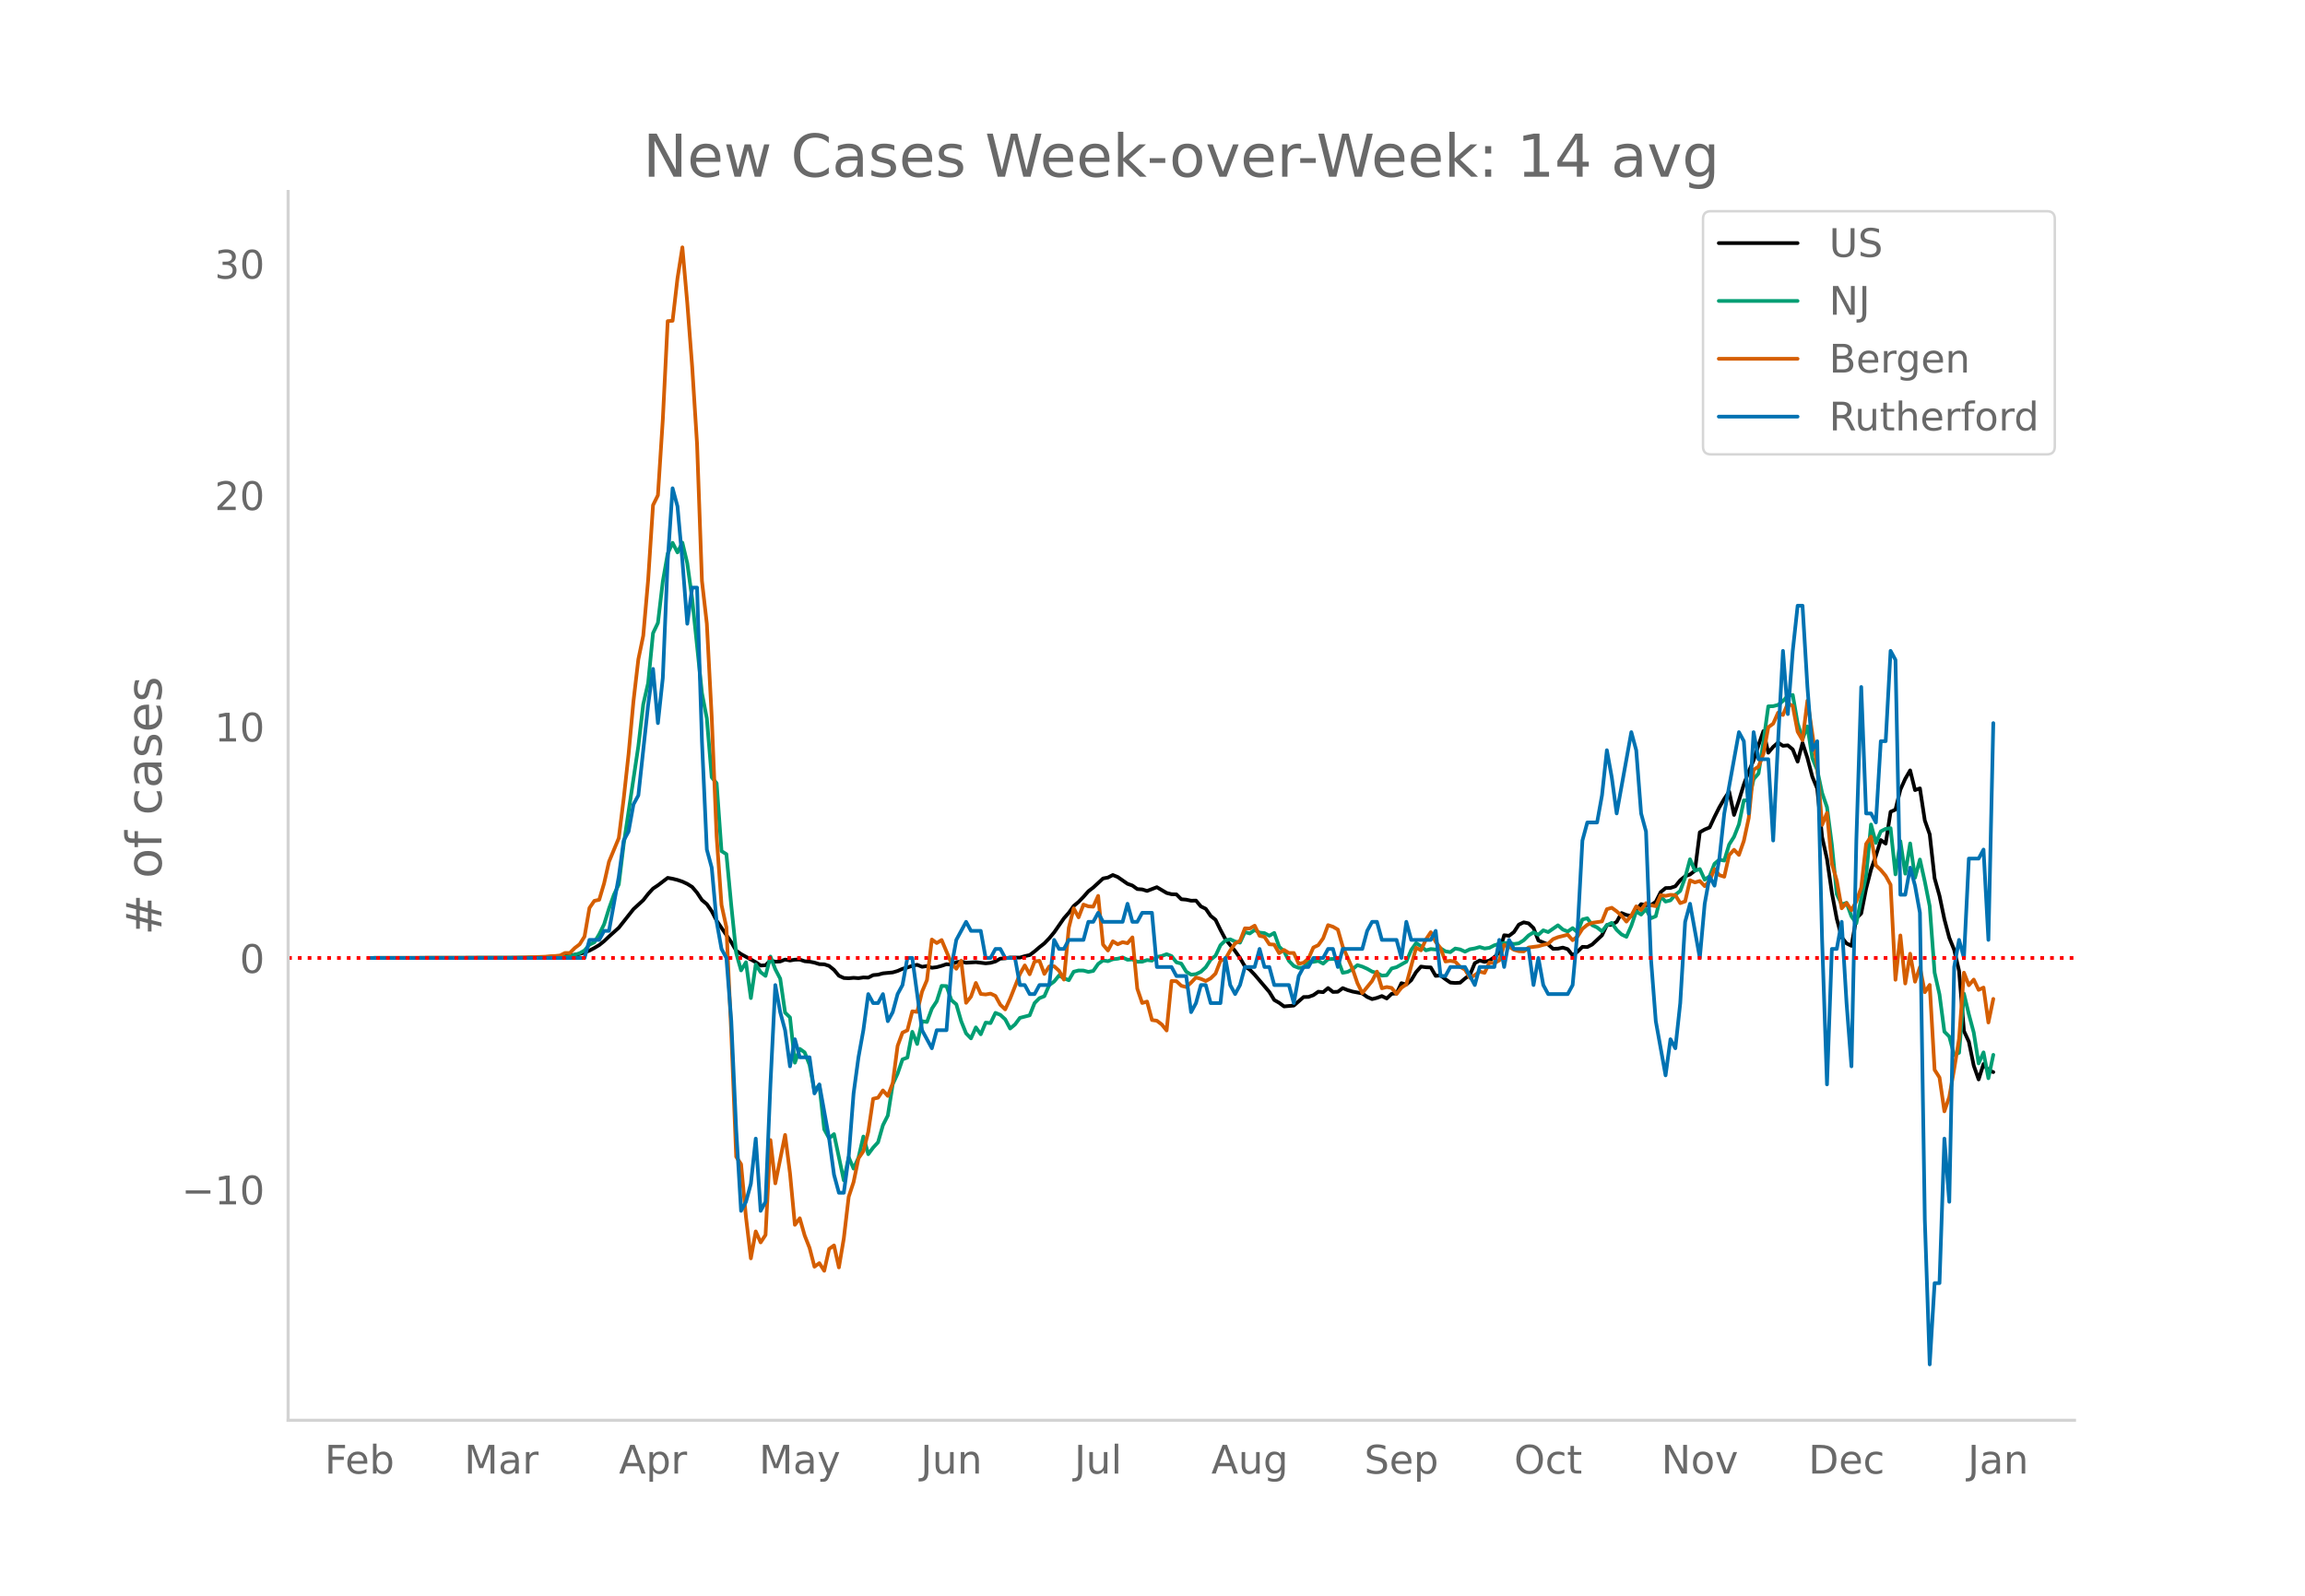 <?xml version="1.0" encoding="utf-8" standalone="no"?>
<!DOCTYPE svg PUBLIC "-//W3C//DTD SVG 1.1//EN"
  "http://www.w3.org/Graphics/SVG/1.1/DTD/svg11.dtd">
<!-- Created with matplotlib (https://matplotlib.org/) -->
<svg height="648pt" version="1.1" viewBox="0 0 936 648" width="936pt" xmlns="http://www.w3.org/2000/svg" xmlns:xlink="http://www.w3.org/1999/xlink">
 <defs>
  <style type="text/css">*{stroke-linecap:butt;stroke-linejoin:round;}</style>
 </defs>
 <g id="figure_1">
  <g id="patch_1">
   <path d="M 0 648 
L 936 648 
L 936 0 
L 0 0 
z
" style="fill:#ffffff;"/>
  </g>
  <g id="axes_1">
   <g id="patch_2">
    <path d="M 117 576.72 
L 842.4 576.72 
L 842.4 77.76 
L 117 77.76 
z
" style="fill:none;"/>
   </g>
   <g id="line2d_1">
    <path clip-path="url(#pe1055fda0b)" d="M 149.973 388.993 
L 213.535 388.908 
L 223.466 388.669 
L 229.425 388.224 
L 233.398 387.703 
L 235.384 387.364 
L 237.37 386.786 
L 239.357 385.996 
L 241.343 384.945 
L 243.329 383.764 
L 245.316 382.169 
L 247.302 380.282 
L 251.274 376.729 
L 257.233 369.181 
L 261.206 365.537 
L 263.192 363.002 
L 265.179 360.82 
L 267.165 359.501 
L 271.138 356.472 
L 273.124 356.828 
L 275.11 357.322 
L 277.096 357.992 
L 279.083 358.913 
L 281.069 360.161 
L 283.055 362.504 
L 285.042 365.493 
L 287.028 367.141 
L 289.014 370.02 
L 291.001 373.842 
L 294.973 379.698 
L 296.96 382.605 
L 298.946 386.019 
L 300.932 387.431 
L 306.891 390.715 
L 308.877 392.073 
L 310.864 391.951 
L 312.85 389.993 
L 314.836 390.52 
L 316.823 390.418 
L 318.809 389.651 
L 320.795 390.03 
L 322.782 389.698 
L 324.768 389.663 
L 326.754 390.326 
L 328.741 390.496 
L 330.727 390.89 
L 332.713 391.509 
L 334.699 391.573 
L 336.686 392.226 
L 338.672 393.835 
L 340.658 396.218 
L 342.645 397.129 
L 344.631 397.241 
L 346.617 397.061 
L 348.604 397.206 
L 350.59 396.916 
L 352.576 396.983 
L 354.563 395.958 
L 356.549 395.792 
L 358.535 395.244 
L 362.508 394.865 
L 364.494 394.282 
L 366.48 393.408 
L 368.467 392.871 
L 370.453 392.177 
L 372.439 391.77 
L 374.426 392.587 
L 376.412 392.275 
L 378.398 392.982 
L 380.385 392.739 
L 382.371 392.196 
L 384.357 391.525 
L 386.343 391.719 
L 388.33 390.721 
L 390.316 390.46 
L 392.302 390.939 
L 396.275 390.701 
L 400.248 391.181 
L 402.234 390.981 
L 404.22 390.41 
L 406.207 389.266 
L 408.193 389.152 
L 410.179 388.814 
L 414.152 388.855 
L 416.138 388.262 
L 418.124 387.827 
L 420.111 386.343 
L 422.097 384.633 
L 424.083 383.08 
L 426.07 381.008 
L 428.056 378.622 
L 432.029 372.907 
L 434.015 370.66 
L 436.001 367.897 
L 437.988 366.23 
L 439.974 364.178 
L 441.96 361.917 
L 443.946 360.388 
L 447.919 356.724 
L 449.905 356.342 
L 451.892 355.316 
L 453.878 356.126 
L 457.851 358.888 
L 459.837 359.593 
L 461.823 361.02 
L 463.81 361.164 
L 465.796 361.781 
L 469.768 360.257 
L 473.741 362.603 
L 475.727 363.115 
L 477.714 363.178 
L 479.7 365.151 
L 481.686 365.321 
L 483.673 365.747 
L 485.659 365.699 
L 487.645 368.061 
L 489.632 369.036 
L 491.618 371.915 
L 493.604 373.515 
L 495.59 377.573 
L 497.577 381.31 
L 501.549 386.19 
L 503.536 389.019 
L 505.522 392.442 
L 507.508 393.732 
L 509.495 395.817 
L 515.454 402.815 
L 517.44 406.071 
L 519.426 407.205 
L 521.412 408.673 
L 525.385 408.334 
L 529.358 404.86 
L 531.344 404.821 
L 533.33 404.104 
L 535.317 402.701 
L 537.303 402.892 
L 539.289 401.219 
L 541.276 402.794 
L 543.262 402.727 
L 545.248 401.249 
L 547.235 402.052 
L 549.221 402.647 
L 553.193 403.399 
L 555.18 404.83 
L 557.166 405.702 
L 559.152 405.212 
L 561.139 404.468 
L 563.125 405.449 
L 565.111 403.551 
L 567.098 403.402 
L 569.084 399.237 
L 571.07 399.768 
L 573.057 398.03 
L 575.043 394.736 
L 577.029 392.498 
L 579.015 392.774 
L 581.002 392.852 
L 582.988 396.271 
L 584.974 396.094 
L 586.961 397.625 
L 588.947 398.991 
L 590.933 399.148 
L 592.92 399.033 
L 594.906 397.322 
L 596.892 395.891 
L 598.879 391.108 
L 600.865 390.022 
L 602.851 390.583 
L 604.837 390.048 
L 606.824 388.649 
L 608.81 386.776 
L 610.796 379.773 
L 612.783 379.997 
L 614.769 378.49 
L 616.755 375.46 
L 618.742 374.531 
L 620.728 374.952 
L 622.714 376.858 
L 624.701 381.908 
L 628.673 383.52 
L 630.659 385.281 
L 632.646 385.218 
L 634.632 384.789 
L 636.618 385.434 
L 638.605 387.949 
L 640.591 386.441 
L 642.577 384.481 
L 644.564 384.563 
L 646.55 383.528 
L 650.523 379.801 
L 652.509 375.63 
L 654.495 375.514 
L 656.481 374.345 
L 658.468 370.761 
L 660.454 371.56 
L 662.44 371.96 
L 666.413 367.146 
L 668.399 367.572 
L 670.386 367.542 
L 672.372 366.194 
L 674.358 362.257 
L 676.345 360.614 
L 678.331 360.556 
L 680.317 359.883 
L 682.304 357.429 
L 684.29 355.823 
L 686.276 355.103 
L 688.262 353.552 
L 690.249 337.954 
L 692.235 336.838 
L 694.221 336.013 
L 696.208 331.737 
L 698.194 327.787 
L 700.18 324.386 
L 702.167 321.425 
L 704.153 330.922 
L 706.139 325.009 
L 708.126 318.527 
L 710.112 313.296 
L 712.098 308.696 
L 714.084 302.579 
L 716.071 296.883 
L 718.057 305.649 
L 720.043 303.282 
L 722.03 301.553 
L 724.016 302.85 
L 726.002 302.66 
L 727.989 304.322 
L 729.975 309.269 
L 731.961 301.687 
L 733.948 307.789 
L 735.934 315.403 
L 737.92 320.203 
L 739.906 339.891 
L 741.893 348.828 
L 743.879 362.525 
L 745.865 373.094 
L 747.852 380.603 
L 749.838 383.087 
L 751.824 384.074 
L 753.811 372.844 
L 755.797 370.922 
L 757.783 360.844 
L 759.77 353.115 
L 761.756 347.456 
L 763.742 341.119 
L 765.728 342.569 
L 767.715 329.644 
L 769.701 328.757 
L 771.687 320.693 
L 773.674 316.249 
L 775.66 312.828 
L 777.646 320.836 
L 779.633 320.133 
L 781.619 333.168 
L 783.605 338.81 
L 785.592 356.637 
L 787.578 363.741 
L 789.564 373.278 
L 791.55 380.795 
L 793.537 385.669 
L 795.523 394.228 
L 797.509 418.671 
L 799.496 422.99 
L 801.482 432.691 
L 803.468 438.322 
L 805.455 432.065 
L 807.441 434.649 
L 809.427 435.341 
L 809.427 435.341 
" style="fill:none;stroke:#000000;stroke-linecap:round;stroke-width:1.5;"/>
   </g>
   <g id="line2d_2">
    <path clip-path="url(#pe1055fda0b)" d="M 149.973 388.993 
L 219.494 388.91 
L 225.452 388.774 
L 227.439 388.623 
L 229.425 388.646 
L 231.411 388.298 
L 235.384 387.089 
L 237.37 385.947 
L 239.357 383.62 
L 241.343 382.652 
L 243.329 379.372 
L 245.316 375.313 
L 247.302 368.927 
L 249.288 363.349 
L 251.274 359.132 
L 253.261 342.852 
L 259.22 302.983 
L 261.206 286.016 
L 263.192 277.369 
L 265.179 257.106 
L 267.165 252.934 
L 269.151 236.095 
L 271.138 224.811 
L 273.124 220.428 
L 275.11 224.32 
L 277.096 220.36 
L 279.083 228.711 
L 281.069 243.102 
L 285.042 281.443 
L 287.028 291.699 
L 289.014 315.666 
L 291.001 318.046 
L 292.987 345.61 
L 294.973 346.85 
L 296.96 367.763 
L 298.946 386.96 
L 300.932 394.042 
L 302.919 390.747 
L 304.905 405.296 
L 306.891 391.616 
L 308.877 394.775 
L 310.864 396.279 
L 312.85 388.419 
L 314.836 393.589 
L 316.823 397.398 
L 318.809 411.206 
L 320.795 413.133 
L 322.782 431.522 
L 324.768 425.914 
L 326.754 427.35 
L 328.741 432.414 
L 330.727 442.965 
L 332.713 440.584 
L 334.699 458.595 
L 336.686 462.223 
L 338.672 460.53 
L 342.645 479.304 
L 344.631 469.909 
L 346.617 474.542 
L 348.604 470.083 
L 350.59 461.505 
L 352.576 468.677 
L 354.563 466.009 
L 356.549 463.848 
L 358.535 456.917 
L 360.521 452.987 
L 362.508 440.289 
L 364.494 435.966 
L 366.48 430.184 
L 368.467 429.451 
L 370.453 418.983 
L 372.439 423.934 
L 374.426 414.683 
L 376.412 415 
L 378.398 409.596 
L 380.385 406.573 
L 382.371 400.33 
L 384.357 400.413 
L 386.343 406.135 
L 388.33 407.805 
L 390.316 414.683 
L 392.302 419.626 
L 394.289 421.659 
L 396.275 417.185 
L 398.261 419.989 
L 400.248 415.25 
L 402.234 415.446 
L 404.22 411.297 
L 406.207 412.098 
L 408.193 413.912 
L 410.179 417.653 
L 412.165 416.006 
L 414.152 413.33 
L 418.124 412.295 
L 420.111 407.314 
L 422.097 405.319 
L 424.083 404.532 
L 426.07 400.013 
L 428.056 398.569 
L 430.042 396.12 
L 432.029 397.224 
L 434.015 398.04 
L 436.001 394.586 
L 437.988 394.08 
L 439.974 394.11 
L 441.96 394.654 
L 443.946 394.261 
L 445.933 391.419 
L 447.919 389.983 
L 449.905 390.308 
L 451.892 389.515 
L 453.878 389.303 
L 455.864 388.789 
L 457.851 389.726 
L 459.837 389.583 
L 461.823 390.543 
L 463.81 390.52 
L 465.796 389.847 
L 467.782 390.082 
L 469.768 388.585 
L 471.755 388.207 
L 473.741 387.459 
L 475.727 388.23 
L 477.714 390.769 
L 479.7 391.298 
L 481.686 394.548 
L 483.673 395.78 
L 485.659 395.569 
L 487.645 394.616 
L 489.632 392.757 
L 491.618 389.689 
L 493.604 388.101 
L 495.59 383.824 
L 497.577 381.904 
L 499.563 381.42 
L 501.549 382.327 
L 503.536 382.781 
L 505.522 378.473 
L 507.508 379.047 
L 509.495 377.641 
L 511.481 378.707 
L 513.467 378.911 
L 515.454 379.969 
L 517.44 378.828 
L 519.426 384.406 
L 521.412 386.303 
L 523.399 390.18 
L 525.385 392.258 
L 527.371 393.029 
L 529.358 392.848 
L 531.344 390.429 
L 533.33 390.596 
L 535.317 390.187 
L 537.303 391.298 
L 539.289 389.492 
L 541.276 389.386 
L 543.262 389.537 
L 545.248 395.025 
L 547.235 394.647 
L 549.221 393.573 
L 551.207 391.896 
L 553.193 392.508 
L 555.18 393.392 
L 557.166 394.526 
L 559.152 395.093 
L 561.139 396.166 
L 563.125 396.015 
L 565.111 393.264 
L 567.098 392.734 
L 571.07 390.505 
L 573.057 385.766 
L 575.043 382.962 
L 577.029 384.209 
L 579.015 385.91 
L 581.002 385.381 
L 582.988 385.562 
L 584.974 385.093 
L 586.961 386.31 
L 588.947 386.635 
L 590.933 385.169 
L 592.92 385.524 
L 594.906 386.446 
L 596.892 385.456 
L 598.879 385.116 
L 600.865 384.557 
L 602.851 385.146 
L 604.837 384.874 
L 606.824 383.846 
L 608.81 383.279 
L 610.796 382.954 
L 612.783 382.939 
L 614.769 383.325 
L 616.755 383.053 
L 618.742 381.806 
L 620.728 379.848 
L 622.714 378.601 
L 624.701 379.576 
L 626.687 377.77 
L 628.673 378.488 
L 632.646 375.737 
L 634.632 377.46 
L 636.618 378.261 
L 638.605 376.878 
L 640.591 378.571 
L 642.577 373.363 
L 644.564 372.88 
L 646.55 375.691 
L 648.536 376.598 
L 650.523 378.178 
L 652.509 375.691 
L 654.495 374.739 
L 656.481 377.588 
L 658.468 379.455 
L 660.454 380.415 
L 662.44 375.91 
L 664.427 370.083 
L 666.413 371.391 
L 668.399 369.154 
L 670.386 372.88 
L 672.372 372.048 
L 674.358 364.052 
L 676.345 366.1 
L 678.331 365.601 
L 680.317 363.334 
L 682.304 361.777 
L 684.29 356.373 
L 686.276 348.921 
L 688.262 353.577 
L 690.249 352.896 
L 692.235 357.212 
L 694.221 355.844 
L 696.208 350.75 
L 698.194 349.08 
L 700.18 349.457 
L 702.167 342.927 
L 704.153 339.783 
L 706.139 334.75 
L 708.126 325 
L 710.112 325.023 
L 712.098 316.399 
L 714.084 314.094 
L 716.071 301.268 
L 718.057 286.824 
L 720.043 286.756 
L 722.03 286.242 
L 724.016 284.64 
L 726.002 282.532 
L 727.989 282.199 
L 729.975 293.71 
L 731.961 300.058 
L 733.948 294.98 
L 735.934 307.828 
L 737.92 312.62 
L 739.906 321.977 
L 741.893 327.774 
L 743.879 343.026 
L 745.865 363.085 
L 747.852 367.257 
L 749.838 366.637 
L 751.824 372.109 
L 753.811 374.913 
L 755.797 364.793 
L 757.783 355.678 
L 759.77 334.81 
L 761.756 342.285 
L 763.742 337.591 
L 765.728 336.564 
L 767.715 336.291 
L 769.701 355.05 
L 771.687 341.574 
L 773.674 354.778 
L 775.66 342.489 
L 777.646 356.403 
L 779.633 349.027 
L 781.619 357.983 
L 783.605 367.975 
L 785.592 394.964 
L 787.578 403.807 
L 789.564 418.923 
L 791.55 420.911 
L 793.537 428.423 
L 795.523 427.501 
L 797.509 403.489 
L 799.496 411.864 
L 801.482 419.263 
L 803.468 431.824 
L 805.455 427.335 
L 807.441 437.841 
L 809.427 428.34 
L 809.427 428.34 
" style="fill:none;stroke:#009e73;stroke-linecap:round;stroke-width:1.5;"/>
   </g>
   <g id="line2d_3">
    <path clip-path="url(#pe1055fda0b)" d="M 149.973 388.993 
L 209.562 388.921 
L 221.48 388.489 
L 223.466 388.273 
L 225.452 388.201 
L 227.439 387.985 
L 229.425 386.977 
L 231.411 386.977 
L 233.398 384.961 
L 235.384 383.448 
L 237.37 380.28 
L 239.357 368.686 
L 241.343 365.805 
L 243.329 365.373 
L 245.316 358.676 
L 247.302 349.891 
L 251.274 340.313 
L 253.261 324.326 
L 255.247 306.251 
L 257.233 284.719 
L 259.22 267.725 
L 261.206 258.147 
L 263.192 235.535 
L 265.179 205.146 
L 267.165 201.113 
L 269.151 170.364 
L 271.138 130.397 
L 273.124 130.253 
L 275.11 113.042 
L 277.096 100.44 
L 279.083 122.98 
L 281.069 148.832 
L 283.055 180.23 
L 285.042 235.895 
L 287.028 253.25 
L 289.014 291.273 
L 291.001 339.665 
L 292.987 367.462 
L 294.973 376.535 
L 296.96 419.671 
L 298.946 469.719 
L 300.932 472.744 
L 302.919 494.203 
L 304.905 510.982 
L 306.891 500.036 
L 308.877 504.501 
L 310.864 501.476 
L 312.85 462.95 
L 314.836 480.521 
L 318.809 460.862 
L 320.795 476.416 
L 322.782 497.372 
L 324.768 494.707 
L 326.754 501.693 
L 328.741 506.733 
L 330.727 514.367 
L 332.713 512.926 
L 334.699 516.023 
L 336.686 507.165 
L 338.672 505.725 
L 340.658 514.655 
L 342.645 502.917 
L 344.631 485.994 
L 346.617 480.017 
L 348.604 470.367 
L 350.59 467.487 
L 352.576 459.637 
L 354.563 446.171 
L 356.549 445.739 
L 358.535 442.786 
L 360.521 445.019 
L 362.508 439.834 
L 364.494 424.711 
L 366.48 419.31 
L 368.467 418.374 
L 370.453 410.669 
L 372.439 410.885 
L 374.426 402.676 
L 376.412 397.995 
L 378.398 381.504 
L 380.385 382.944 
L 382.371 381.72 
L 386.343 391.154 
L 388.33 393.386 
L 390.316 390.073 
L 392.302 407.212 
L 394.289 404.692 
L 396.275 399.147 
L 398.261 403.612 
L 400.248 403.828 
L 402.234 403.468 
L 404.22 404.404 
L 406.207 408.005 
L 408.193 409.877 
L 410.179 405.556 
L 414.152 395.546 
L 416.138 392.018 
L 418.124 395.618 
L 420.111 390.434 
L 422.097 390.145 
L 424.083 395.474 
L 426.07 392.45 
L 428.056 392.378 
L 430.042 394.178 
L 432.029 397.779 
L 434.015 376.751 
L 436.001 368.83 
L 437.988 372.502 
L 439.974 367.318 
L 441.96 368.038 
L 443.946 368.182 
L 445.933 363.789 
L 447.919 383.592 
L 449.905 385.969 
L 451.892 382.224 
L 453.878 383.448 
L 455.864 382.584 
L 457.851 383.016 
L 459.837 380.64 
L 461.823 401.451 
L 463.81 407.284 
L 465.796 406.708 
L 467.782 414.198 
L 469.768 414.486 
L 471.755 415.998 
L 473.741 418.446 
L 475.727 398.355 
L 477.714 398.427 
L 479.7 400.299 
L 481.686 400.803 
L 483.673 399.003 
L 485.659 396.915 
L 487.645 397.491 
L 489.632 398.355 
L 491.618 397.275 
L 493.604 395.33 
L 495.59 390.145 
L 497.577 389.425 
L 499.563 385.969 
L 501.549 383.088 
L 503.536 382.08 
L 505.522 376.967 
L 507.508 377.039 
L 509.495 375.887 
L 511.481 379.992 
L 513.467 380.424 
L 515.454 383.448 
L 517.44 383.592 
L 519.426 387.049 
L 521.412 385.753 
L 523.399 386.977 
L 525.385 386.977 
L 527.371 391.37 
L 529.358 390.938 
L 531.344 389.209 
L 533.33 384.745 
L 535.317 383.808 
L 537.303 381 
L 539.289 375.671 
L 541.276 376.319 
L 543.262 377.471 
L 545.248 384.384 
L 549.221 393.386 
L 551.207 399.219 
L 553.193 403.252 
L 557.166 398.355 
L 559.152 394.538 
L 561.139 401.307 
L 563.125 400.803 
L 565.111 401.163 
L 567.098 403.612 
L 569.084 401.091 
L 571.07 399.723 
L 575.043 384.817 
L 577.029 385.897 
L 579.015 381.504 
L 581.002 378.551 
L 582.988 382.44 
L 584.974 385.033 
L 586.961 390.434 
L 588.947 390.145 
L 590.933 390.506 
L 592.92 392.594 
L 594.906 393.746 
L 596.892 397.059 
L 598.879 395.978 
L 600.865 394.538 
L 602.851 395.042 
L 604.837 390.794 
L 606.824 391.082 
L 608.81 390.001 
L 610.796 383.736 
L 612.783 384.384 
L 614.769 385.681 
L 616.755 386.257 
L 618.742 386.329 
L 620.728 384.745 
L 624.701 384.24 
L 626.687 383.664 
L 628.673 383.232 
L 630.659 381.36 
L 632.646 380.568 
L 636.618 379.56 
L 638.605 381.792 
L 640.591 380.28 
L 642.577 377.183 
L 644.564 375.527 
L 646.55 374.735 
L 650.523 374.159 
L 652.509 369.19 
L 654.495 368.614 
L 656.481 370.054 
L 658.468 371.854 
L 660.454 374.231 
L 662.44 371.782 
L 664.427 368.038 
L 666.413 369.55 
L 668.399 366.741 
L 670.386 367.606 
L 672.372 367.966 
L 674.358 363.501 
L 676.345 363.789 
L 678.331 363.357 
L 680.317 363.501 
L 682.304 366.741 
L 684.29 366.021 
L 686.276 357.452 
L 688.262 358.316 
L 690.249 357.74 
L 692.235 359.828 
L 694.221 357.668 
L 696.208 352.915 
L 698.194 355.364 
L 700.18 356.012 
L 702.167 347.226 
L 704.153 345.066 
L 706.139 347.154 
L 708.126 341.465 
L 710.112 332.176 
L 712.098 312.588 
L 714.084 311.292 
L 716.071 306.179 
L 718.057 295.305 
L 720.043 293.865 
L 722.03 289.4 
L 724.016 290.336 
L 726.002 285.584 
L 727.989 286.664 
L 729.975 297.106 
L 731.961 300.562 
L 733.948 284.503 
L 737.92 311.292 
L 739.906 334.984 
L 741.893 330.087 
L 743.879 350.683 
L 745.865 357.596 
L 747.852 368.83 
L 749.838 366.669 
L 751.824 369.622 
L 753.811 366.021 
L 755.797 360.404 
L 757.783 342.689 
L 759.77 339.737 
L 761.756 351.403 
L 763.742 353.275 
L 765.728 355.652 
L 767.715 359.252 
L 769.701 397.851 
L 771.687 379.848 
L 773.674 399.363 
L 775.66 387.265 
L 777.646 398.643 
L 779.633 392.738 
L 781.619 402.892 
L 783.605 399.939 
L 785.592 434.433 
L 787.578 437.53 
L 789.564 451.284 
L 791.55 445.451 
L 793.537 434.073 
L 795.523 421.903 
L 797.509 394.97 
L 799.496 400.083 
L 801.482 397.779 
L 803.468 401.955 
L 805.455 401.019 
L 807.441 415.206 
L 809.427 405.628 
L 809.427 405.628 
" style="fill:none;stroke:#d55e00;stroke-linecap:round;stroke-width:1.5;"/>
   </g>
   <g id="line2d_4">
    <path clip-path="url(#pe1055fda0b)" d="M 149.973 388.993 
L 237.37 388.993 
L 239.357 381.658 
L 243.329 381.658 
L 245.316 377.99 
L 247.302 377.99 
L 251.274 355.984 
L 253.261 341.313 
L 255.247 337.645 
L 257.233 326.642 
L 259.22 322.975 
L 263.192 286.298 
L 265.179 271.627 
L 267.165 293.633 
L 269.151 275.294 
L 271.138 227.614 
L 273.124 198.273 
L 275.11 205.608 
L 277.096 227.614 
L 279.083 253.288 
L 281.069 238.617 
L 283.055 238.617 
L 285.042 300.968 
L 287.028 344.981 
L 289.014 352.316 
L 291.001 374.322 
L 292.987 385.326 
L 294.973 388.993 
L 296.96 414.667 
L 298.946 458.68 
L 300.932 491.689 
L 302.919 488.021 
L 304.905 480.686 
L 306.891 462.347 
L 308.877 491.689 
L 310.864 488.021 
L 312.85 440.341 
L 314.836 399.996 
L 316.823 411 
L 318.809 418.335 
L 320.795 433.006 
L 322.782 422.003 
L 324.768 429.338 
L 328.741 429.338 
L 330.727 444.009 
L 332.713 440.341 
L 336.686 462.347 
L 338.672 477.018 
L 340.658 484.354 
L 342.645 484.354 
L 344.631 469.683 
L 346.617 444.009 
L 348.604 429.338 
L 350.59 418.335 
L 352.576 403.664 
L 354.563 407.332 
L 356.549 407.332 
L 358.535 403.664 
L 360.521 414.667 
L 362.508 411 
L 364.494 403.664 
L 366.48 399.996 
L 368.467 388.993 
L 370.453 388.993 
L 374.426 418.335 
L 378.398 425.67 
L 380.385 418.335 
L 384.357 418.335 
L 386.343 392.661 
L 388.33 381.658 
L 392.302 374.322 
L 394.289 377.99 
L 398.261 377.99 
L 400.248 388.993 
L 402.234 388.993 
L 404.22 385.326 
L 406.207 385.326 
L 408.193 388.993 
L 412.165 388.993 
L 414.152 399.996 
L 416.138 399.996 
L 418.124 403.664 
L 420.111 403.664 
L 422.097 399.996 
L 426.07 399.996 
L 428.056 381.658 
L 430.042 385.326 
L 432.029 385.326 
L 434.015 381.658 
L 439.974 381.658 
L 441.96 374.322 
L 443.946 374.322 
L 445.933 370.655 
L 447.919 374.322 
L 455.864 374.322 
L 457.851 366.987 
L 459.837 374.322 
L 461.823 374.322 
L 463.81 370.655 
L 467.782 370.655 
L 469.768 392.661 
L 475.727 392.661 
L 477.714 396.329 
L 481.686 396.329 
L 483.673 411 
L 485.659 407.332 
L 487.645 399.996 
L 489.632 399.996 
L 491.618 407.332 
L 495.59 407.332 
L 497.577 388.993 
L 499.563 399.996 
L 501.549 403.664 
L 503.536 399.996 
L 505.522 392.661 
L 509.495 392.661 
L 511.481 385.326 
L 513.467 392.661 
L 515.454 392.661 
L 517.44 399.996 
L 523.399 399.996 
L 525.385 407.332 
L 527.371 396.329 
L 529.358 392.661 
L 531.344 392.661 
L 533.33 388.993 
L 537.303 388.993 
L 539.289 385.326 
L 541.276 385.326 
L 543.262 392.661 
L 545.248 385.326 
L 553.193 385.326 
L 555.18 377.99 
L 557.166 374.322 
L 559.152 374.322 
L 561.139 381.658 
L 567.098 381.658 
L 569.084 388.993 
L 571.07 374.322 
L 573.057 381.658 
L 581.002 381.658 
L 582.988 377.99 
L 584.974 396.329 
L 586.961 396.329 
L 588.947 392.661 
L 594.906 392.661 
L 598.879 399.996 
L 600.865 392.661 
L 606.824 392.661 
L 608.81 381.658 
L 610.796 392.661 
L 612.783 381.658 
L 614.769 385.326 
L 620.728 385.326 
L 622.714 399.996 
L 624.701 388.993 
L 626.687 399.996 
L 628.673 403.664 
L 636.618 403.664 
L 638.605 399.996 
L 640.591 377.99 
L 642.577 341.313 
L 644.564 333.978 
L 648.536 333.978 
L 650.523 322.975 
L 652.509 304.636 
L 654.495 315.639 
L 656.481 330.31 
L 662.44 297.301 
L 664.427 304.636 
L 666.413 330.31 
L 668.399 337.645 
L 670.386 388.993 
L 672.372 414.667 
L 676.345 436.673 
L 678.331 422.003 
L 680.317 425.67 
L 682.304 407.332 
L 684.29 374.322 
L 686.276 366.987 
L 690.249 388.993 
L 692.235 366.987 
L 694.221 355.984 
L 696.208 359.652 
L 698.194 348.649 
L 700.18 330.31 
L 706.139 297.301 
L 708.126 300.968 
L 710.112 330.31 
L 712.098 297.301 
L 714.084 308.304 
L 718.057 308.304 
L 720.043 341.313 
L 722.03 300.968 
L 724.016 264.291 
L 726.002 289.965 
L 727.989 264.291 
L 729.975 245.953 
L 731.961 245.953 
L 733.948 278.962 
L 735.934 304.636 
L 737.92 300.968 
L 739.906 381.658 
L 741.893 440.341 
L 743.879 385.326 
L 745.865 385.326 
L 747.852 374.322 
L 749.838 407.332 
L 751.824 433.006 
L 753.811 341.313 
L 755.797 278.962 
L 757.783 330.31 
L 759.77 330.31 
L 761.756 333.978 
L 763.742 300.968 
L 765.728 300.968 
L 767.715 264.291 
L 769.701 267.959 
L 771.687 363.319 
L 773.674 363.319 
L 775.66 352.316 
L 777.646 359.652 
L 779.633 370.655 
L 781.619 495.357 
L 783.605 554.04 
L 785.592 521.031 
L 787.578 521.031 
L 789.564 462.347 
L 791.55 488.021 
L 793.537 392.661 
L 795.523 381.658 
L 797.509 388.993 
L 799.496 348.649 
L 803.468 348.649 
L 805.455 344.981 
L 807.441 381.658 
L 809.427 293.633 
L 809.427 293.633 
" style="fill:none;stroke:#0072b2;stroke-linecap:round;stroke-width:1.5;"/>
   </g>
   <g id="line2d_5">
    <path clip-path="url(#pe1055fda0b)" d="M 117 388.993 
L 842.4 388.993 
" style="fill:none;stroke:#ff0000;stroke-dasharray:1.5,2.475;stroke-dashoffset:0;stroke-width:1.5;"/>
   </g>
   <g id="patch_3">
    <path d="M 117 576.72 
L 117 77.76 
" style="fill:none;stroke:#d3d3d3;stroke-linecap:square;stroke-linejoin:miter;stroke-width:1.25;"/>
   </g>
   <g id="patch_4">
    <path d="M 117 576.72 
L 842.4 576.72 
" style="fill:none;stroke:#d3d3d3;stroke-linecap:square;stroke-linejoin:miter;stroke-width:1.25;"/>
   </g>
   <g id="matplotlib.axis_1">
    <g id="xtick_1">
     <g id="text_1">
      <!-- Feb -->
      <g style="fill:#696969;" transform="translate(131.838 598.378)scale(0.16 -0.16)">
       <defs>
        <path d="M 9.812 72.906 
L 51.703 72.906 
L 51.703 64.594 
L 19.672 64.594 
L 19.672 43.109 
L 48.578 43.109 
L 48.578 34.812 
L 19.672 34.812 
L 19.672 0 
L 9.812 0 
z
" id="DejaVuSans-70"/>
        <path d="M 56.203 29.594 
L 56.203 25.203 
L 14.891 25.203 
Q 15.484 15.922 20.484 11.062 
Q 25.484 6.203 34.422 6.203 
Q 39.594 6.203 44.453 7.469 
Q 49.312 8.734 54.109 11.281 
L 54.109 2.781 
Q 49.266 0.734 44.188 -0.344 
Q 39.109 -1.422 33.891 -1.422 
Q 20.797 -1.422 13.156 6.188 
Q 5.516 13.812 5.516 26.812 
Q 5.516 40.234 12.766 48.109 
Q 20.016 56 32.328 56 
Q 43.359 56 49.781 48.891 
Q 56.203 41.797 56.203 29.594 
z
M 47.219 32.234 
Q 47.125 39.594 43.094 43.984 
Q 39.062 48.391 32.422 48.391 
Q 24.906 48.391 20.391 44.141 
Q 15.875 39.891 15.188 32.172 
z
" id="DejaVuSans-101"/>
        <path d="M 48.688 27.297 
Q 48.688 37.203 44.609 42.844 
Q 40.531 48.484 33.406 48.484 
Q 26.266 48.484 22.188 42.844 
Q 18.109 37.203 18.109 27.297 
Q 18.109 17.391 22.188 11.75 
Q 26.266 6.109 33.406 6.109 
Q 40.531 6.109 44.609 11.75 
Q 48.688 17.391 48.688 27.297 
z
M 18.109 46.391 
Q 20.953 51.266 25.266 53.625 
Q 29.594 56 35.594 56 
Q 45.562 56 51.781 48.094 
Q 58.016 40.188 58.016 27.297 
Q 58.016 14.406 51.781 6.484 
Q 45.562 -1.422 35.594 -1.422 
Q 29.594 -1.422 25.266 0.953 
Q 20.953 3.328 18.109 8.203 
L 18.109 0 
L 9.078 0 
L 9.078 75.984 
L 18.109 75.984 
z
" id="DejaVuSans-98"/>
       </defs>
       <use xlink:href="#DejaVuSans-70"/>
       <use x="52.02" xlink:href="#DejaVuSans-101"/>
       <use x="113.543" xlink:href="#DejaVuSans-98"/>
      </g>
     </g>
    </g>
    <g id="xtick_2">
     <g id="text_2">
      <!-- Mar -->
      <g style="fill:#696969;" transform="translate(188.509 598.378)scale(0.16 -0.16)">
       <defs>
        <path d="M 9.812 72.906 
L 24.516 72.906 
L 43.109 23.297 
L 61.812 72.906 
L 76.516 72.906 
L 76.516 0 
L 66.891 0 
L 66.891 64.016 
L 48.094 14.016 
L 38.188 14.016 
L 19.391 64.016 
L 19.391 0 
L 9.812 0 
z
" id="DejaVuSans-77"/>
        <path d="M 34.281 27.484 
Q 23.391 27.484 19.188 25 
Q 14.984 22.516 14.984 16.5 
Q 14.984 11.719 18.141 8.906 
Q 21.297 6.109 26.703 6.109 
Q 34.188 6.109 38.703 11.406 
Q 43.219 16.703 43.219 25.484 
L 43.219 27.484 
z
M 52.203 31.203 
L 52.203 0 
L 43.219 0 
L 43.219 8.297 
Q 40.141 3.328 35.547 0.953 
Q 30.953 -1.422 24.312 -1.422 
Q 15.922 -1.422 10.953 3.297 
Q 6 8.016 6 15.922 
Q 6 25.141 12.172 29.828 
Q 18.359 34.516 30.609 34.516 
L 43.219 34.516 
L 43.219 35.406 
Q 43.219 41.609 39.141 45 
Q 35.062 48.391 27.688 48.391 
Q 23 48.391 18.547 47.266 
Q 14.109 46.141 10.016 43.891 
L 10.016 52.203 
Q 14.938 54.109 19.578 55.047 
Q 24.219 56 28.609 56 
Q 40.484 56 46.344 49.844 
Q 52.203 43.703 52.203 31.203 
z
" id="DejaVuSans-97"/>
        <path d="M 41.109 46.297 
Q 39.594 47.172 37.812 47.578 
Q 36.031 48 33.891 48 
Q 26.266 48 22.188 43.047 
Q 18.109 38.094 18.109 28.812 
L 18.109 0 
L 9.078 0 
L 9.078 54.688 
L 18.109 54.688 
L 18.109 46.188 
Q 20.953 51.172 25.484 53.578 
Q 30.031 56 36.531 56 
Q 37.453 56 38.578 55.875 
Q 39.703 55.766 41.062 55.516 
z
" id="DejaVuSans-114"/>
       </defs>
       <use xlink:href="#DejaVuSans-77"/>
       <use x="86.279" xlink:href="#DejaVuSans-97"/>
       <use x="147.559" xlink:href="#DejaVuSans-114"/>
      </g>
     </g>
    </g>
    <g id="xtick_3">
     <g id="text_3">
      <!-- Apr -->
      <g style="fill:#696969;" transform="translate(251.339 598.378)scale(0.16 -0.16)">
       <defs>
        <path d="M 34.188 63.188 
L 20.797 26.906 
L 47.609 26.906 
z
M 28.609 72.906 
L 39.797 72.906 
L 67.578 0 
L 57.328 0 
L 50.688 18.703 
L 17.828 18.703 
L 11.188 0 
L 0.781 0 
z
" id="DejaVuSans-65"/>
        <path d="M 18.109 8.203 
L 18.109 -20.797 
L 9.078 -20.797 
L 9.078 54.688 
L 18.109 54.688 
L 18.109 46.391 
Q 20.953 51.266 25.266 53.625 
Q 29.594 56 35.594 56 
Q 45.562 56 51.781 48.094 
Q 58.016 40.188 58.016 27.297 
Q 58.016 14.406 51.781 6.484 
Q 45.562 -1.422 35.594 -1.422 
Q 29.594 -1.422 25.266 0.953 
Q 20.953 3.328 18.109 8.203 
z
M 48.688 27.297 
Q 48.688 37.203 44.609 42.844 
Q 40.531 48.484 33.406 48.484 
Q 26.266 48.484 22.188 42.844 
Q 18.109 37.203 18.109 27.297 
Q 18.109 17.391 22.188 11.75 
Q 26.266 6.109 33.406 6.109 
Q 40.531 6.109 44.609 11.75 
Q 48.688 17.391 48.688 27.297 
z
" id="DejaVuSans-112"/>
       </defs>
       <use xlink:href="#DejaVuSans-65"/>
       <use x="68.408" xlink:href="#DejaVuSans-112"/>
       <use x="131.885" xlink:href="#DejaVuSans-114"/>
      </g>
     </g>
    </g>
    <g id="xtick_4">
     <g id="text_4">
      <!-- May -->
      <g style="fill:#696969;" transform="translate(308.228 598.378)scale(0.16 -0.16)">
       <defs>
        <path d="M 32.172 -5.078 
Q 28.375 -14.844 24.75 -17.812 
Q 21.141 -20.797 15.094 -20.797 
L 7.906 -20.797 
L 7.906 -13.281 
L 13.188 -13.281 
Q 16.891 -13.281 18.938 -11.516 
Q 21 -9.766 23.484 -3.219 
L 25.094 0.875 
L 2.984 54.688 
L 12.5 54.688 
L 29.594 11.922 
L 46.688 54.688 
L 56.203 54.688 
z
" id="DejaVuSans-121"/>
       </defs>
       <use xlink:href="#DejaVuSans-77"/>
       <use x="86.279" xlink:href="#DejaVuSans-97"/>
       <use x="147.559" xlink:href="#DejaVuSans-121"/>
      </g>
     </g>
    </g>
    <g id="xtick_5">
     <g id="text_5">
      <!-- Jun -->
      <g style="fill:#696969;" transform="translate(373.843 598.378)scale(0.16 -0.16)">
       <defs>
        <path d="M 9.812 72.906 
L 19.672 72.906 
L 19.672 5.078 
Q 19.672 -8.109 14.672 -14.062 
Q 9.672 -20.016 -1.422 -20.016 
L -5.172 -20.016 
L -5.172 -11.719 
L -2.094 -11.719 
Q 4.438 -11.719 7.125 -8.047 
Q 9.812 -4.391 9.812 5.078 
z
" id="DejaVuSans-74"/>
        <path d="M 8.5 21.578 
L 8.5 54.688 
L 17.484 54.688 
L 17.484 21.922 
Q 17.484 14.156 20.5 10.266 
Q 23.531 6.391 29.594 6.391 
Q 36.859 6.391 41.078 11.031 
Q 45.312 15.672 45.312 23.688 
L 45.312 54.688 
L 54.297 54.688 
L 54.297 0 
L 45.312 0 
L 45.312 8.406 
Q 42.047 3.422 37.719 1 
Q 33.406 -1.422 27.688 -1.422 
Q 18.266 -1.422 13.375 4.438 
Q 8.5 10.297 8.5 21.578 
z
M 31.109 56 
z
" id="DejaVuSans-117"/>
        <path d="M 54.891 33.016 
L 54.891 0 
L 45.906 0 
L 45.906 32.719 
Q 45.906 40.484 42.875 44.328 
Q 39.844 48.188 33.797 48.188 
Q 26.516 48.188 22.312 43.547 
Q 18.109 38.922 18.109 30.906 
L 18.109 0 
L 9.078 0 
L 9.078 54.688 
L 18.109 54.688 
L 18.109 46.188 
Q 21.344 51.125 25.703 53.562 
Q 30.078 56 35.797 56 
Q 45.219 56 50.047 50.172 
Q 54.891 44.344 54.891 33.016 
z
" id="DejaVuSans-110"/>
       </defs>
       <use xlink:href="#DejaVuSans-74"/>
       <use x="29.492" xlink:href="#DejaVuSans-117"/>
       <use x="92.871" xlink:href="#DejaVuSans-110"/>
      </g>
     </g>
    </g>
    <g id="xtick_6">
     <g id="text_6">
      <!-- Jul -->
      <g style="fill:#696969;" transform="translate(436.28 598.378)scale(0.16 -0.16)">
       <defs>
        <path d="M 9.422 75.984 
L 18.406 75.984 
L 18.406 0 
L 9.422 0 
z
" id="DejaVuSans-108"/>
       </defs>
       <use xlink:href="#DejaVuSans-74"/>
       <use x="29.492" xlink:href="#DejaVuSans-117"/>
       <use x="92.871" xlink:href="#DejaVuSans-108"/>
      </g>
     </g>
    </g>
    <g id="xtick_7">
     <g id="text_7">
      <!-- Aug -->
      <g style="fill:#696969;" transform="translate(491.887 598.378)scale(0.16 -0.16)">
       <defs>
        <path d="M 45.406 27.984 
Q 45.406 37.75 41.375 43.109 
Q 37.359 48.484 30.078 48.484 
Q 22.859 48.484 18.828 43.109 
Q 14.797 37.75 14.797 27.984 
Q 14.797 18.266 18.828 12.891 
Q 22.859 7.516 30.078 7.516 
Q 37.359 7.516 41.375 12.891 
Q 45.406 18.266 45.406 27.984 
z
M 54.391 6.781 
Q 54.391 -7.172 48.188 -13.984 
Q 42 -20.797 29.203 -20.797 
Q 24.469 -20.797 20.266 -20.094 
Q 16.062 -19.391 12.109 -17.922 
L 12.109 -9.188 
Q 16.062 -11.328 19.922 -12.344 
Q 23.781 -13.375 27.781 -13.375 
Q 36.625 -13.375 41.016 -8.766 
Q 45.406 -4.156 45.406 5.172 
L 45.406 9.625 
Q 42.625 4.781 38.281 2.391 
Q 33.938 0 27.875 0 
Q 17.828 0 11.672 7.656 
Q 5.516 15.328 5.516 27.984 
Q 5.516 40.672 11.672 48.328 
Q 17.828 56 27.875 56 
Q 33.938 56 38.281 53.609 
Q 42.625 51.219 45.406 46.391 
L 45.406 54.688 
L 54.391 54.688 
z
" id="DejaVuSans-103"/>
       </defs>
       <use xlink:href="#DejaVuSans-65"/>
       <use x="68.408" xlink:href="#DejaVuSans-117"/>
       <use x="131.787" xlink:href="#DejaVuSans-103"/>
      </g>
     </g>
    </g>
    <g id="xtick_8">
     <g id="text_8">
      <!-- Sep -->
      <g style="fill:#696969;" transform="translate(554.004 598.378)scale(0.16 -0.16)">
       <defs>
        <path d="M 53.516 70.516 
L 53.516 60.891 
Q 47.906 63.578 42.922 64.891 
Q 37.938 66.219 33.297 66.219 
Q 25.25 66.219 20.875 63.094 
Q 16.5 59.969 16.5 54.203 
Q 16.5 49.359 19.406 46.891 
Q 22.312 44.438 30.422 42.922 
L 36.375 41.703 
Q 47.406 39.594 52.656 34.297 
Q 57.906 29 57.906 20.125 
Q 57.906 9.516 50.797 4.047 
Q 43.703 -1.422 29.984 -1.422 
Q 24.812 -1.422 18.969 -0.25 
Q 13.141 0.922 6.891 3.219 
L 6.891 13.375 
Q 12.891 10.016 18.656 8.297 
Q 24.422 6.594 29.984 6.594 
Q 38.422 6.594 43.016 9.906 
Q 47.609 13.234 47.609 19.391 
Q 47.609 24.75 44.312 27.781 
Q 41.016 30.812 33.5 32.328 
L 27.484 33.5 
Q 16.453 35.688 11.516 40.375 
Q 6.594 45.062 6.594 53.422 
Q 6.594 63.094 13.406 68.656 
Q 20.219 74.219 32.172 74.219 
Q 37.312 74.219 42.625 73.281 
Q 47.953 72.359 53.516 70.516 
z
" id="DejaVuSans-83"/>
       </defs>
       <use xlink:href="#DejaVuSans-83"/>
       <use x="63.477" xlink:href="#DejaVuSans-101"/>
       <use x="125" xlink:href="#DejaVuSans-112"/>
      </g>
     </g>
    </g>
    <g id="xtick_9">
     <g id="text_9">
      <!-- Oct -->
      <g style="fill:#696969;" transform="translate(614.841 598.378)scale(0.16 -0.16)">
       <defs>
        <path d="M 39.406 66.219 
Q 28.656 66.219 22.328 58.203 
Q 16.016 50.203 16.016 36.375 
Q 16.016 22.609 22.328 14.594 
Q 28.656 6.594 39.406 6.594 
Q 50.141 6.594 56.422 14.594 
Q 62.703 22.609 62.703 36.375 
Q 62.703 50.203 56.422 58.203 
Q 50.141 66.219 39.406 66.219 
z
M 39.406 74.219 
Q 54.734 74.219 63.906 63.938 
Q 73.094 53.656 73.094 36.375 
Q 73.094 19.141 63.906 8.859 
Q 54.734 -1.422 39.406 -1.422 
Q 24.031 -1.422 14.812 8.828 
Q 5.609 19.094 5.609 36.375 
Q 5.609 53.656 14.812 63.938 
Q 24.031 74.219 39.406 74.219 
z
" id="DejaVuSans-79"/>
        <path d="M 48.781 52.594 
L 48.781 44.188 
Q 44.969 46.297 41.141 47.344 
Q 37.312 48.391 33.406 48.391 
Q 24.656 48.391 19.812 42.844 
Q 14.984 37.312 14.984 27.297 
Q 14.984 17.281 19.812 11.734 
Q 24.656 6.203 33.406 6.203 
Q 37.312 6.203 41.141 7.25 
Q 44.969 8.297 48.781 10.406 
L 48.781 2.094 
Q 45.016 0.344 40.984 -0.531 
Q 36.969 -1.422 32.422 -1.422 
Q 20.062 -1.422 12.781 6.344 
Q 5.516 14.109 5.516 27.297 
Q 5.516 40.672 12.859 48.328 
Q 20.219 56 33.016 56 
Q 37.156 56 41.109 55.141 
Q 45.062 54.297 48.781 52.594 
z
" id="DejaVuSans-99"/>
        <path d="M 18.312 70.219 
L 18.312 54.688 
L 36.812 54.688 
L 36.812 47.703 
L 18.312 47.703 
L 18.312 18.016 
Q 18.312 11.328 20.141 9.422 
Q 21.969 7.516 27.594 7.516 
L 36.812 7.516 
L 36.812 0 
L 27.594 0 
Q 17.188 0 13.234 3.875 
Q 9.281 7.766 9.281 18.016 
L 9.281 47.703 
L 2.688 47.703 
L 2.688 54.688 
L 9.281 54.688 
L 9.281 70.219 
z
" id="DejaVuSans-116"/>
       </defs>
       <use xlink:href="#DejaVuSans-79"/>
       <use x="78.711" xlink:href="#DejaVuSans-99"/>
       <use x="133.691" xlink:href="#DejaVuSans-116"/>
      </g>
     </g>
    </g>
    <g id="xtick_10">
     <g id="text_10">
      <!-- Nov -->
      <g style="fill:#696969;" transform="translate(674.634 598.378)scale(0.16 -0.16)">
       <defs>
        <path d="M 9.812 72.906 
L 23.094 72.906 
L 55.422 11.922 
L 55.422 72.906 
L 64.984 72.906 
L 64.984 0 
L 51.703 0 
L 19.391 60.984 
L 19.391 0 
L 9.812 0 
z
" id="DejaVuSans-78"/>
        <path d="M 30.609 48.391 
Q 23.391 48.391 19.188 42.75 
Q 14.984 37.109 14.984 27.297 
Q 14.984 17.484 19.156 11.844 
Q 23.344 6.203 30.609 6.203 
Q 37.797 6.203 41.984 11.859 
Q 46.188 17.531 46.188 27.297 
Q 46.188 37.016 41.984 42.703 
Q 37.797 48.391 30.609 48.391 
z
M 30.609 56 
Q 42.328 56 49.016 48.375 
Q 55.719 40.766 55.719 27.297 
Q 55.719 13.875 49.016 6.219 
Q 42.328 -1.422 30.609 -1.422 
Q 18.844 -1.422 12.172 6.219 
Q 5.516 13.875 5.516 27.297 
Q 5.516 40.766 12.172 48.375 
Q 18.844 56 30.609 56 
z
" id="DejaVuSans-111"/>
        <path d="M 2.984 54.688 
L 12.5 54.688 
L 29.594 8.797 
L 46.688 54.688 
L 56.203 54.688 
L 35.688 0 
L 23.484 0 
z
" id="DejaVuSans-118"/>
       </defs>
       <use xlink:href="#DejaVuSans-78"/>
       <use x="74.805" xlink:href="#DejaVuSans-111"/>
       <use x="135.986" xlink:href="#DejaVuSans-118"/>
      </g>
     </g>
    </g>
    <g id="xtick_11">
     <g id="text_11">
      <!-- Dec -->
      <g style="fill:#696969;" transform="translate(734.357 598.378)scale(0.16 -0.16)">
       <defs>
        <path d="M 19.672 64.797 
L 19.672 8.109 
L 31.594 8.109 
Q 46.688 8.109 53.688 14.938 
Q 60.688 21.781 60.688 36.531 
Q 60.688 51.172 53.688 57.984 
Q 46.688 64.797 31.594 64.797 
z
M 9.812 72.906 
L 30.078 72.906 
Q 51.266 72.906 61.172 64.094 
Q 71.094 55.281 71.094 36.531 
Q 71.094 17.672 61.125 8.828 
Q 51.172 0 30.078 0 
L 9.812 0 
z
" id="DejaVuSans-68"/>
       </defs>
       <use xlink:href="#DejaVuSans-68"/>
       <use x="77.002" xlink:href="#DejaVuSans-101"/>
       <use x="138.525" xlink:href="#DejaVuSans-99"/>
      </g>
     </g>
    </g>
    <g id="xtick_12">
     <g id="text_12">
      <!-- Jan -->
      <g style="fill:#696969;" transform="translate(799.081 598.378)scale(0.16 -0.16)">
       <use xlink:href="#DejaVuSans-74"/>
       <use x="29.492" xlink:href="#DejaVuSans-97"/>
       <use x="90.771" xlink:href="#DejaVuSans-110"/>
      </g>
     </g>
    </g>
   </g>
   <g id="matplotlib.axis_2">
    <g id="ytick_1">
     <g id="text_13">
      <!-- −10 -->
      <g style="fill:#696969;" transform="translate(73.733 489.054)scale(0.16 -0.16)">
       <defs>
        <path d="M 10.594 35.5 
L 73.188 35.5 
L 73.188 27.203 
L 10.594 27.203 
z
" id="DejaVuSans-8722"/>
        <path d="M 12.406 8.297 
L 28.516 8.297 
L 28.516 63.922 
L 10.984 60.406 
L 10.984 69.391 
L 28.422 72.906 
L 38.281 72.906 
L 38.281 8.297 
L 54.391 8.297 
L 54.391 0 
L 12.406 0 
z
" id="DejaVuSans-49"/>
        <path d="M 31.781 66.406 
Q 24.172 66.406 20.328 58.906 
Q 16.5 51.422 16.5 36.375 
Q 16.5 21.391 20.328 13.891 
Q 24.172 6.391 31.781 6.391 
Q 39.453 6.391 43.281 13.891 
Q 47.125 21.391 47.125 36.375 
Q 47.125 51.422 43.281 58.906 
Q 39.453 66.406 31.781 66.406 
z
M 31.781 74.219 
Q 44.047 74.219 50.516 64.516 
Q 56.984 54.828 56.984 36.375 
Q 56.984 17.969 50.516 8.266 
Q 44.047 -1.422 31.781 -1.422 
Q 19.531 -1.422 13.062 8.266 
Q 6.594 17.969 6.594 36.375 
Q 6.594 54.828 13.062 64.516 
Q 19.531 74.219 31.781 74.219 
z
" id="DejaVuSans-48"/>
       </defs>
       <use xlink:href="#DejaVuSans-8722"/>
       <use x="83.789" xlink:href="#DejaVuSans-49"/>
       <use x="147.412" xlink:href="#DejaVuSans-48"/>
      </g>
     </g>
    </g>
    <g id="ytick_2">
     <g id="text_14">
      <!-- 0 -->
      <g style="fill:#696969;" transform="translate(97.32 395.072)scale(0.16 -0.16)">
       <use xlink:href="#DejaVuSans-48"/>
      </g>
     </g>
    </g>
    <g id="ytick_3">
     <g id="text_15">
      <!-- 10 -->
      <g style="fill:#696969;" transform="translate(87.14 301.09)scale(0.16 -0.16)">
       <use xlink:href="#DejaVuSans-49"/>
       <use x="63.623" xlink:href="#DejaVuSans-48"/>
      </g>
     </g>
    </g>
    <g id="ytick_4">
     <g id="text_16">
      <!-- 20 -->
      <g style="fill:#696969;" transform="translate(87.14 207.108)scale(0.16 -0.16)">
       <defs>
        <path d="M 19.188 8.297 
L 53.609 8.297 
L 53.609 0 
L 7.328 0 
L 7.328 8.297 
Q 12.938 14.109 22.625 23.891 
Q 32.328 33.688 34.812 36.531 
Q 39.547 41.844 41.422 45.531 
Q 43.312 49.219 43.312 52.781 
Q 43.312 58.594 39.234 62.25 
Q 35.156 65.922 28.609 65.922 
Q 23.969 65.922 18.812 64.312 
Q 13.672 62.703 7.812 59.422 
L 7.812 69.391 
Q 13.766 71.781 18.938 73 
Q 24.125 74.219 28.422 74.219 
Q 39.75 74.219 46.484 68.547 
Q 53.219 62.891 53.219 53.422 
Q 53.219 48.922 51.531 44.891 
Q 49.859 40.875 45.406 35.406 
Q 44.188 33.984 37.641 27.219 
Q 31.109 20.453 19.188 8.297 
z
" id="DejaVuSans-50"/>
       </defs>
       <use xlink:href="#DejaVuSans-50"/>
       <use x="63.623" xlink:href="#DejaVuSans-48"/>
      </g>
     </g>
    </g>
    <g id="ytick_5">
     <g id="text_17">
      <!-- 30 -->
      <g style="fill:#696969;" transform="translate(87.14 113.126)scale(0.16 -0.16)">
       <defs>
        <path d="M 40.578 39.312 
Q 47.656 37.797 51.625 33 
Q 55.609 28.219 55.609 21.188 
Q 55.609 10.406 48.188 4.484 
Q 40.766 -1.422 27.094 -1.422 
Q 22.516 -1.422 17.656 -0.516 
Q 12.797 0.391 7.625 2.203 
L 7.625 11.719 
Q 11.719 9.328 16.594 8.109 
Q 21.484 6.891 26.812 6.891 
Q 36.078 6.891 40.938 10.547 
Q 45.797 14.203 45.797 21.188 
Q 45.797 27.641 41.281 31.266 
Q 36.766 34.906 28.719 34.906 
L 20.219 34.906 
L 20.219 43.016 
L 29.109 43.016 
Q 36.375 43.016 40.234 45.922 
Q 44.094 48.828 44.094 54.297 
Q 44.094 59.906 40.109 62.906 
Q 36.141 65.922 28.719 65.922 
Q 24.656 65.922 20.016 65.031 
Q 15.375 64.156 9.812 62.312 
L 9.812 71.094 
Q 15.438 72.656 20.344 73.438 
Q 25.25 74.219 29.594 74.219 
Q 40.828 74.219 47.359 69.109 
Q 53.906 64.016 53.906 55.328 
Q 53.906 49.266 50.438 45.094 
Q 46.969 40.922 40.578 39.312 
z
" id="DejaVuSans-51"/>
       </defs>
       <use xlink:href="#DejaVuSans-51"/>
       <use x="63.623" xlink:href="#DejaVuSans-48"/>
      </g>
     </g>
    </g>
    <g id="text_18">
     <!-- # of cases -->
     <g style="fill:#696969;" transform="translate(65.573 379.813)rotate(-90)scale(0.2 -0.2)">
      <defs>
       <path d="M 51.125 44 
L 36.922 44 
L 32.812 27.688 
L 47.125 27.688 
z
M 43.797 71.781 
L 38.719 51.516 
L 52.984 51.516 
L 58.109 71.781 
L 65.922 71.781 
L 60.891 51.516 
L 76.125 51.516 
L 76.125 44 
L 58.984 44 
L 54.984 27.688 
L 70.516 27.688 
L 70.516 20.219 
L 53.078 20.219 
L 48 0 
L 40.188 0 
L 45.219 20.219 
L 30.906 20.219 
L 25.875 0 
L 18.016 0 
L 23.094 20.219 
L 7.719 20.219 
L 7.719 27.688 
L 24.906 27.688 
L 29 44 
L 13.281 44 
L 13.281 51.516 
L 30.906 51.516 
L 35.891 71.781 
z
" id="DejaVuSans-35"/>
       <path id="DejaVuSans-32"/>
       <path d="M 37.109 75.984 
L 37.109 68.5 
L 28.516 68.5 
Q 23.688 68.5 21.797 66.547 
Q 19.922 64.594 19.922 59.516 
L 19.922 54.688 
L 34.719 54.688 
L 34.719 47.703 
L 19.922 47.703 
L 19.922 0 
L 10.891 0 
L 10.891 47.703 
L 2.297 47.703 
L 2.297 54.688 
L 10.891 54.688 
L 10.891 58.5 
Q 10.891 67.625 15.141 71.797 
Q 19.391 75.984 28.609 75.984 
z
" id="DejaVuSans-102"/>
       <path d="M 44.281 53.078 
L 44.281 44.578 
Q 40.484 46.531 36.375 47.5 
Q 32.281 48.484 27.875 48.484 
Q 21.188 48.484 17.844 46.438 
Q 14.5 44.391 14.5 40.281 
Q 14.5 37.156 16.891 35.375 
Q 19.281 33.594 26.516 31.984 
L 29.594 31.297 
Q 39.156 29.25 43.188 25.516 
Q 47.219 21.781 47.219 15.094 
Q 47.219 7.469 41.188 3.016 
Q 35.156 -1.422 24.609 -1.422 
Q 20.219 -1.422 15.453 -0.562 
Q 10.688 0.297 5.422 2 
L 5.422 11.281 
Q 10.406 8.688 15.234 7.391 
Q 20.062 6.109 24.812 6.109 
Q 31.156 6.109 34.562 8.281 
Q 37.984 10.453 37.984 14.406 
Q 37.984 18.062 35.516 20.016 
Q 33.062 21.969 24.703 23.781 
L 21.578 24.516 
Q 13.234 26.266 9.516 29.906 
Q 5.812 33.547 5.812 39.891 
Q 5.812 47.609 11.281 51.797 
Q 16.75 56 26.812 56 
Q 31.781 56 36.172 55.266 
Q 40.578 54.547 44.281 53.078 
z
" id="DejaVuSans-115"/>
      </defs>
      <use xlink:href="#DejaVuSans-35"/>
      <use x="83.789" xlink:href="#DejaVuSans-32"/>
      <use x="115.576" xlink:href="#DejaVuSans-111"/>
      <use x="176.758" xlink:href="#DejaVuSans-102"/>
      <use x="211.963" xlink:href="#DejaVuSans-32"/>
      <use x="243.75" xlink:href="#DejaVuSans-99"/>
      <use x="298.73" xlink:href="#DejaVuSans-97"/>
      <use x="360.01" xlink:href="#DejaVuSans-115"/>
      <use x="412.109" xlink:href="#DejaVuSans-101"/>
      <use x="473.633" xlink:href="#DejaVuSans-115"/>
     </g>
    </g>
   </g>
   <g id="text_19">
    <!-- New Cases Week-over-Week: 14 avg -->
    <g style="fill:#696969;" transform="translate(261.111 71.76)scale(0.24 -0.24)">
     <defs>
      <path d="M 4.203 54.688 
L 13.188 54.688 
L 24.422 12.016 
L 35.594 54.688 
L 46.188 54.688 
L 57.422 12.016 
L 68.609 54.688 
L 77.594 54.688 
L 63.281 0 
L 52.688 0 
L 40.922 44.828 
L 29.109 0 
L 18.5 0 
z
" id="DejaVuSans-119"/>
      <path d="M 64.406 67.281 
L 64.406 56.891 
Q 59.422 61.531 53.781 63.812 
Q 48.141 66.109 41.797 66.109 
Q 29.297 66.109 22.656 58.469 
Q 16.016 50.828 16.016 36.375 
Q 16.016 21.969 22.656 14.328 
Q 29.297 6.688 41.797 6.688 
Q 48.141 6.688 53.781 8.984 
Q 59.422 11.281 64.406 15.922 
L 64.406 5.609 
Q 59.234 2.094 53.438 0.328 
Q 47.656 -1.422 41.219 -1.422 
Q 24.656 -1.422 15.125 8.703 
Q 5.609 18.844 5.609 36.375 
Q 5.609 53.953 15.125 64.078 
Q 24.656 74.219 41.219 74.219 
Q 47.75 74.219 53.531 72.484 
Q 59.328 70.75 64.406 67.281 
z
" id="DejaVuSans-67"/>
      <path d="M 3.328 72.906 
L 13.281 72.906 
L 28.609 11.281 
L 43.891 72.906 
L 54.984 72.906 
L 70.312 11.281 
L 85.594 72.906 
L 95.609 72.906 
L 77.297 0 
L 64.891 0 
L 49.516 63.281 
L 33.984 0 
L 21.578 0 
z
" id="DejaVuSans-87"/>
      <path d="M 9.078 75.984 
L 18.109 75.984 
L 18.109 31.109 
L 44.922 54.688 
L 56.391 54.688 
L 27.391 29.109 
L 57.625 0 
L 45.906 0 
L 18.109 26.703 
L 18.109 0 
L 9.078 0 
z
" id="DejaVuSans-107"/>
      <path d="M 4.891 31.391 
L 31.203 31.391 
L 31.203 23.391 
L 4.891 23.391 
z
" id="DejaVuSans-45"/>
      <path d="M 11.719 12.406 
L 22.016 12.406 
L 22.016 0 
L 11.719 0 
z
M 11.719 51.703 
L 22.016 51.703 
L 22.016 39.312 
L 11.719 39.312 
z
" id="DejaVuSans-58"/>
      <path d="M 37.797 64.312 
L 12.891 25.391 
L 37.797 25.391 
z
M 35.203 72.906 
L 47.609 72.906 
L 47.609 25.391 
L 58.016 25.391 
L 58.016 17.188 
L 47.609 17.188 
L 47.609 0 
L 37.797 0 
L 37.797 17.188 
L 4.891 17.188 
L 4.891 26.703 
z
" id="DejaVuSans-52"/>
     </defs>
     <use xlink:href="#DejaVuSans-78"/>
     <use x="74.805" xlink:href="#DejaVuSans-101"/>
     <use x="136.328" xlink:href="#DejaVuSans-119"/>
     <use x="218.115" xlink:href="#DejaVuSans-32"/>
     <use x="249.902" xlink:href="#DejaVuSans-67"/>
     <use x="319.727" xlink:href="#DejaVuSans-97"/>
     <use x="381.006" xlink:href="#DejaVuSans-115"/>
     <use x="433.105" xlink:href="#DejaVuSans-101"/>
     <use x="494.629" xlink:href="#DejaVuSans-115"/>
     <use x="546.729" xlink:href="#DejaVuSans-32"/>
     <use x="578.516" xlink:href="#DejaVuSans-87"/>
     <use x="671.518" xlink:href="#DejaVuSans-101"/>
     <use x="733.041" xlink:href="#DejaVuSans-101"/>
     <use x="794.564" xlink:href="#DejaVuSans-107"/>
     <use x="852.475" xlink:href="#DejaVuSans-45"/>
     <use x="890.434" xlink:href="#DejaVuSans-111"/>
     <use x="951.615" xlink:href="#DejaVuSans-118"/>
     <use x="1010.795" xlink:href="#DejaVuSans-101"/>
     <use x="1072.318" xlink:href="#DejaVuSans-114"/>
     <use x="1107.057" xlink:href="#DejaVuSans-45"/>
     <use x="1139.141" xlink:href="#DejaVuSans-87"/>
     <use x="1232.143" xlink:href="#DejaVuSans-101"/>
     <use x="1293.666" xlink:href="#DejaVuSans-101"/>
     <use x="1355.189" xlink:href="#DejaVuSans-107"/>
     <use x="1413.1" xlink:href="#DejaVuSans-58"/>
     <use x="1446.791" xlink:href="#DejaVuSans-32"/>
     <use x="1478.578" xlink:href="#DejaVuSans-49"/>
     <use x="1542.201" xlink:href="#DejaVuSans-52"/>
     <use x="1605.824" xlink:href="#DejaVuSans-32"/>
     <use x="1637.611" xlink:href="#DejaVuSans-97"/>
     <use x="1698.891" xlink:href="#DejaVuSans-118"/>
     <use x="1758.07" xlink:href="#DejaVuSans-103"/>
    </g>
   </g>
   <g id="legend_1">
    <g id="patch_5">
     <path d="M 694.75 184.5 
L 831.2 184.5 
Q 834.4 184.5 834.4 181.3 
L 834.4 88.96 
Q 834.4 85.76 831.2 85.76 
L 694.75 85.76 
Q 691.55 85.76 691.55 88.96 
L 691.55 181.3 
Q 691.55 184.5 694.75 184.5 
z
" style="fill:none;opacity:0.8;stroke:#cccccc;stroke-linejoin:miter;"/>
    </g>
    <g id="line2d_6">
     <path d="M 697.95 98.718 
L 729.95 98.718 
" style="fill:none;stroke:#000000;stroke-linecap:round;stroke-width:1.5;"/>
    </g>
    <g id="line2d_7"/>
    <g id="text_20">
     <!-- US -->
     <g style="fill:#696969;" transform="translate(742.75 104.317)scale(0.16 -0.16)">
      <defs>
       <path d="M 8.688 72.906 
L 18.609 72.906 
L 18.609 28.609 
Q 18.609 16.891 22.844 11.734 
Q 27.094 6.594 36.625 6.594 
Q 46.094 6.594 50.344 11.734 
Q 54.594 16.891 54.594 28.609 
L 54.594 72.906 
L 64.5 72.906 
L 64.5 27.391 
Q 64.5 13.141 57.438 5.859 
Q 50.391 -1.422 36.625 -1.422 
Q 22.797 -1.422 15.734 5.859 
Q 8.688 13.141 8.688 27.391 
z
" id="DejaVuSans-85"/>
      </defs>
      <use xlink:href="#DejaVuSans-85"/>
      <use x="73.193" xlink:href="#DejaVuSans-83"/>
     </g>
    </g>
    <g id="line2d_8">
     <path d="M 697.95 122.203 
L 729.95 122.203 
" style="fill:none;stroke:#009e73;stroke-linecap:round;stroke-width:1.5;"/>
    </g>
    <g id="line2d_9"/>
    <g id="text_21">
     <!-- NJ -->
     <g style="fill:#696969;" transform="translate(742.75 127.802)scale(0.16 -0.16)">
      <use xlink:href="#DejaVuSans-78"/>
      <use x="74.805" xlink:href="#DejaVuSans-74"/>
     </g>
    </g>
    <g id="line2d_10">
     <path d="M 697.95 145.688 
L 729.95 145.688 
" style="fill:none;stroke:#d55e00;stroke-linecap:round;stroke-width:1.5;"/>
    </g>
    <g id="line2d_11"/>
    <g id="text_22">
     <!-- Bergen -->
     <g style="fill:#696969;" transform="translate(742.75 151.287)scale(0.16 -0.16)">
      <defs>
       <path d="M 19.672 34.812 
L 19.672 8.109 
L 35.5 8.109 
Q 43.453 8.109 47.281 11.406 
Q 51.125 14.703 51.125 21.484 
Q 51.125 28.328 47.281 31.562 
Q 43.453 34.812 35.5 34.812 
z
M 19.672 64.797 
L 19.672 42.828 
L 34.281 42.828 
Q 41.5 42.828 45.031 45.531 
Q 48.578 48.25 48.578 53.812 
Q 48.578 59.328 45.031 62.062 
Q 41.5 64.797 34.281 64.797 
z
M 9.812 72.906 
L 35.016 72.906 
Q 46.297 72.906 52.391 68.219 
Q 58.5 63.531 58.5 54.891 
Q 58.5 48.188 55.375 44.234 
Q 52.25 40.281 46.188 39.312 
Q 53.469 37.75 57.5 32.781 
Q 61.531 27.828 61.531 20.406 
Q 61.531 10.641 54.891 5.312 
Q 48.25 0 35.984 0 
L 9.812 0 
z
" id="DejaVuSans-66"/>
      </defs>
      <use xlink:href="#DejaVuSans-66"/>
      <use x="68.604" xlink:href="#DejaVuSans-101"/>
      <use x="130.127" xlink:href="#DejaVuSans-114"/>
      <use x="169.49" xlink:href="#DejaVuSans-103"/>
      <use x="232.967" xlink:href="#DejaVuSans-101"/>
      <use x="294.49" xlink:href="#DejaVuSans-110"/>
     </g>
    </g>
    <g id="line2d_12">
     <path d="M 697.95 169.173 
L 729.95 169.173 
" style="fill:none;stroke:#0072b2;stroke-linecap:round;stroke-width:1.5;"/>
    </g>
    <g id="line2d_13"/>
    <g id="text_23">
     <!-- Rutherford -->
     <g style="fill:#696969;" transform="translate(742.75 174.773)scale(0.16 -0.16)">
      <defs>
       <path d="M 44.391 34.188 
Q 47.562 33.109 50.562 29.594 
Q 53.562 26.078 56.594 19.922 
L 66.609 0 
L 56 0 
L 46.688 18.703 
Q 43.062 26.031 39.672 28.422 
Q 36.281 30.812 30.422 30.812 
L 19.672 30.812 
L 19.672 0 
L 9.812 0 
L 9.812 72.906 
L 32.078 72.906 
Q 44.578 72.906 50.734 67.672 
Q 56.891 62.453 56.891 51.906 
Q 56.891 45.016 53.688 40.469 
Q 50.484 35.938 44.391 34.188 
z
M 19.672 64.797 
L 19.672 38.922 
L 32.078 38.922 
Q 39.203 38.922 42.844 42.219 
Q 46.484 45.516 46.484 51.906 
Q 46.484 58.297 42.844 61.547 
Q 39.203 64.797 32.078 64.797 
z
" id="DejaVuSans-82"/>
       <path d="M 54.891 33.016 
L 54.891 0 
L 45.906 0 
L 45.906 32.719 
Q 45.906 40.484 42.875 44.328 
Q 39.844 48.188 33.797 48.188 
Q 26.516 48.188 22.312 43.547 
Q 18.109 38.922 18.109 30.906 
L 18.109 0 
L 9.078 0 
L 9.078 75.984 
L 18.109 75.984 
L 18.109 46.188 
Q 21.344 51.125 25.703 53.562 
Q 30.078 56 35.797 56 
Q 45.219 56 50.047 50.172 
Q 54.891 44.344 54.891 33.016 
z
" id="DejaVuSans-104"/>
       <path d="M 45.406 46.391 
L 45.406 75.984 
L 54.391 75.984 
L 54.391 0 
L 45.406 0 
L 45.406 8.203 
Q 42.578 3.328 38.25 0.953 
Q 33.938 -1.422 27.875 -1.422 
Q 17.969 -1.422 11.734 6.484 
Q 5.516 14.406 5.516 27.297 
Q 5.516 40.188 11.734 48.094 
Q 17.969 56 27.875 56 
Q 33.938 56 38.25 53.625 
Q 42.578 51.266 45.406 46.391 
z
M 14.797 27.297 
Q 14.797 17.391 18.875 11.75 
Q 22.953 6.109 30.078 6.109 
Q 37.203 6.109 41.297 11.75 
Q 45.406 17.391 45.406 27.297 
Q 45.406 37.203 41.297 42.844 
Q 37.203 48.484 30.078 48.484 
Q 22.953 48.484 18.875 42.844 
Q 14.797 37.203 14.797 27.297 
z
" id="DejaVuSans-100"/>
      </defs>
      <use xlink:href="#DejaVuSans-82"/>
      <use x="64.982" xlink:href="#DejaVuSans-117"/>
      <use x="128.361" xlink:href="#DejaVuSans-116"/>
      <use x="167.57" xlink:href="#DejaVuSans-104"/>
      <use x="230.949" xlink:href="#DejaVuSans-101"/>
      <use x="292.473" xlink:href="#DejaVuSans-114"/>
      <use x="333.586" xlink:href="#DejaVuSans-102"/>
      <use x="368.791" xlink:href="#DejaVuSans-111"/>
      <use x="429.973" xlink:href="#DejaVuSans-114"/>
      <use x="469.336" xlink:href="#DejaVuSans-100"/>
     </g>
    </g>
   </g>
  </g>
 </g>
 <defs>
  <clipPath id="pe1055fda0b">
   <rect height="498.96" width="725.4" x="117" y="77.76"/>
  </clipPath>
 </defs>
</svg>

